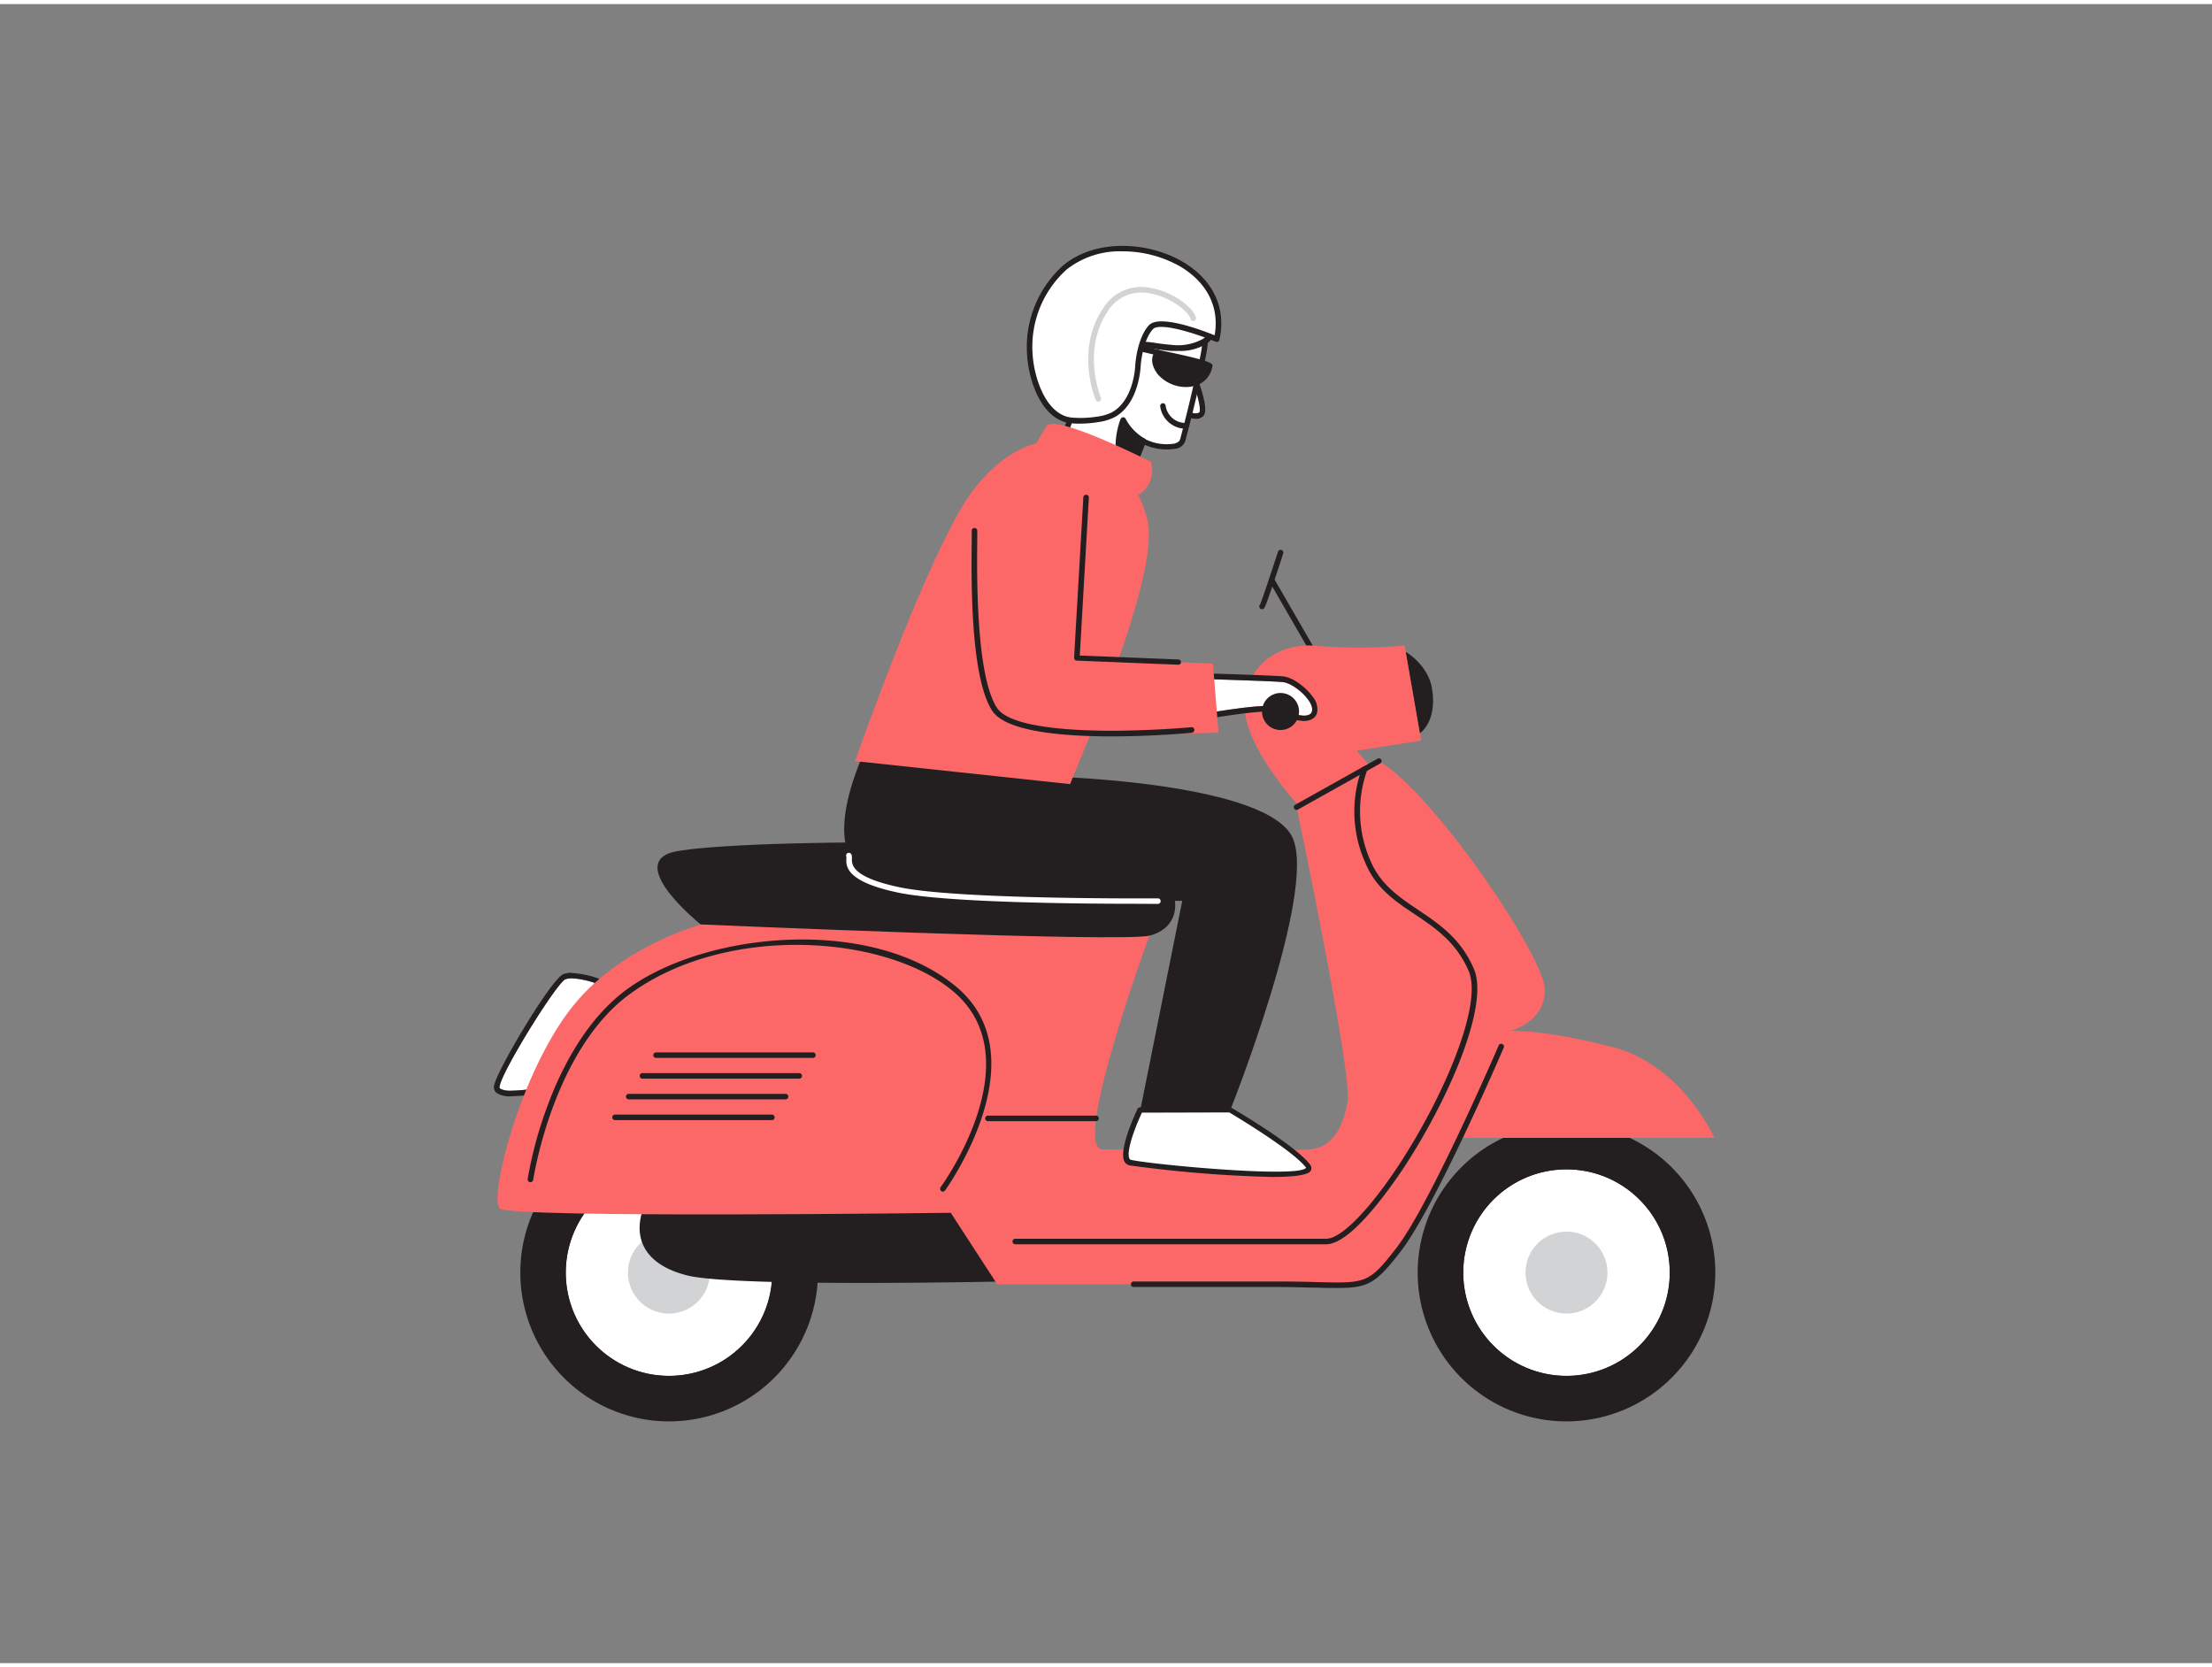 <svg xmlns="http://www.w3.org/2000/svg" viewBox="0 0 400 300" width="406" height="306" class="illustration styles_illustrationTablet__1DWOa"><rect x="0" y="0" width="400" height="300" fill="#808080" stroke="none"/><g id="_222_motorcycle_flatline" data-name="#222_motorcycle_flatline"><path d="M215.85,67.3s2.32,5.92,1.38,6.85-3.14-.3-3.14-.3" fill="#fff"></path><path d="M216.24,75a5.62,5.62,0,0,1-2.39-.7.5.5,0,0,1-.2-.68.5.5,0,0,1,.68-.19c.61.33,2,.87,2.55.37.35-.43-.35-3.38-1.49-6.3a.5.5,0,0,1,.93-.37c.73,1.87,2.33,6.34,1.26,7.38A1.8,1.8,0,0,1,216.24,75Z" fill="#231f20"></path><path d="M216.93,55.86c2.29,3.43.31,9-.52,12.76q-1.16,5.16-2.53,10.26c-.58,2.16-6.24,1-7.1.13l-5,12.66a35.59,35.59,0,0,1-6.62-4.15c-4.11-3.08-3.5-6.65-3.5-6.65,1.74-6.9,5.72-14.3,8.62-20.83a10.86,10.86,0,0,1,2.52-3.85,10.53,10.53,0,0,1,3.36-1.82c2.78-1,6-1.78,8.63-.39A5.67,5.67,0,0,1,216.93,55.86Z" fill="#fff"></path><path d="M201.78,92.17a.63.63,0,0,1-.19,0,36.79,36.79,0,0,1-6.73-4.22c-4.3-3.23-3.72-7-3.7-7.13,1.33-5.24,3.86-10.64,6.32-15.86.81-1.74,1.61-3.44,2.34-5.09a11.22,11.22,0,0,1,2.65-4A11.24,11.24,0,0,1,206,53.9c2.43-.92,6-2,9-.37a6.29,6.29,0,0,1,2.33,2h0c2.05,3.08.91,7.63,0,11.28-.17.66-.33,1.28-.45,1.86-.77,3.43-1.62,6.9-2.53,10.29a2.11,2.11,0,0,1-1.67,1.43,10,10,0,0,1-5.68-.69l-4.77,12.11a.57.57,0,0,1-.27.28A.69.69,0,0,1,201.78,92.17Zm9.7-38.46a14.77,14.77,0,0,0-5.15,1.13,10.64,10.64,0,0,0-3.2,1.72,10.18,10.18,0,0,0-2.39,3.69c-.74,1.65-1.54,3.36-2.36,5.1C196,70.53,193.44,75.89,192.14,81c0,.09-.47,3.27,3.32,6.12a40.41,40.41,0,0,0,6,3.87l4.8-12.16a.49.49,0,0,1,.37-.31.51.51,0,0,1,.45.14,8.58,8.58,0,0,0,5.31.81q.83-.23,1-.72c.91-3.38,1.76-6.83,2.52-10.24.13-.59.29-1.23.46-1.89.86-3.47,1.94-7.78.14-10.48h0a5.23,5.23,0,0,0-2-1.72A6.51,6.51,0,0,0,211.48,53.71Z" fill="#231f20"></path><path d="M214.35,76.29a4.14,4.14,0,0,1-4-3.56" fill="#fff"></path><path d="M214.34,76.79a4.67,4.67,0,0,1-4.53-4,.5.5,0,0,1,.38-.6.49.49,0,0,1,.59.38,3.62,3.62,0,0,0,3.55,3.17.5.5,0,0,1,0,1Z" fill="#231f20"></path><path d="M206.78,79a9.44,9.44,0,0,1-3.68-3.84s-2.7,7,1.47,9.43Z" fill="#231f20"></path><path d="M204.57,85.1a.45.45,0,0,1-.25-.07c-4.48-2.66-1.8-9.74-1.68-10a.5.5,0,0,1,.93,0A8.89,8.89,0,0,0,207,78.57a.5.5,0,0,1,.22.62L205,84.78a.49.49,0,0,1-.31.29A.41.41,0,0,1,204.57,85.1Zm-1.34-8.65c-.5,1.84-1.13,5.54,1.11,7.38l1.82-4.61A10.74,10.74,0,0,1,203.23,76.45Z" fill="#231f20"></path><path d="M218.74,65.45c.1-.47-9.36-2.43-9.36-2.43s-1.43,1.17.37,3.6S217.75,70.25,218.74,65.45Z" fill="#231f20"></path><path d="M214.58,69.25a6.85,6.85,0,0,1-5.24-2.33c-2.05-2.78-.3-4.27-.28-4.28a.5.5,0,0,1,.42-.11c10,2.06,9.87,2.47,9.75,3h0a4.32,4.32,0,0,1-3.42,3.56A5.46,5.46,0,0,1,214.58,69.25Zm-5-5.68c-.22.34-.54,1.23.59,2.76a5.92,5.92,0,0,0,5.45,1.81,3.29,3.29,0,0,0,2.58-2.47C217.15,65.26,213.23,64.34,209.56,63.57Zm9.18,1.88h0Zm-.49-.1Z" fill="#231f20"></path><line x1="209.38" y1="63.02" x2="205.9" y2="62.21" fill="#231f20"></line><path d="M209.38,63.52h-.11l-3.48-.81a.5.5,0,1,1,.23-1l3.47.81a.5.5,0,0,1-.11,1Z" fill="#231f20"></path><path d="M217.66,61.13a3.5,3.5,0,0,0,1.62-1.92,3.63,3.63,0,0,0-.41-2.57c-1.65-3.26-5.7-4.77-9.32-4.31a9.28,9.28,0,0,0-4.48,1.73c-1.76,1.35-4.09,5.55-1.33,7.12a7.46,7.46,0,0,0,3.22.44c1.64.1,3.26.43,4.9.55A9.68,9.68,0,0,0,217.66,61.13Z" fill="#fff"></path><path d="M213.17,62.72c-.47,0-.92,0-1.35,0-.81-.06-1.62-.17-2.4-.27s-1.66-.23-2.49-.28l-.73,0a5.63,5.63,0,0,1-2.71-.48A2.91,2.91,0,0,1,202,59.2c-.14-2.1,1.53-4.57,2.8-5.53a9.7,9.7,0,0,1,4.72-1.84c4.14-.52,8.19,1.36,9.82,4.58a4.07,4.07,0,0,1,.45,2.93,4,4,0,0,1-1.84,2.22h0A9,9,0,0,1,213.17,62.72Zm-2.28-10a11.13,11.13,0,0,0-1.28.08,8.81,8.81,0,0,0-4.24,1.64c-1.08.83-2.51,3-2.4,4.67a1.88,1.88,0,0,0,1,1.62,4.88,4.88,0,0,0,2.22.35c.27,0,.53,0,.78,0,.86,0,1.73.16,2.56.28s1.56.2,2.34.26a9.3,9.3,0,0,0,5.51-1,3,3,0,0,0,1.4-1.63,3.13,3.13,0,0,0-.38-2.2A8.34,8.34,0,0,0,210.89,52.74Zm6.77,8.39h0Z" fill="#231f20"></path><path d="M201.27,74.31l.2-.11c3-1.75,4.1-5.77,4.31-8.72.14-2.07.81-5.37,2.35-7,1.89-2,11.88,2.16,11.88,2.16,3.25-14.23-17.9-21-27.45-13a19.18,19.18,0,0,0-6.33,15.76c.27,4.33,2.5,11.52,7.66,11.9a20.54,20.54,0,0,0,4.57-.18A8.77,8.77,0,0,0,201.27,74.31Z" fill="#fff"></path><path d="M195.38,75.87c-.51,0-1,0-1.52-.06-5.43-.39-7.84-7.6-8.13-12.36a19.81,19.81,0,0,1,6.5-16.17c6-5.05,15.8-4.25,21.85-.56,5.37,3.26,7.71,8.37,6.42,14a.48.48,0,0,1-.26.33.48.48,0,0,1-.42,0c-4-1.68-10.19-3.5-11.32-2.28-1.32,1.41-2.07,4.39-2.23,6.71-.1,1.58-.75,6.9-4.54,9.12l-.22.12a9.23,9.23,0,0,1-3,.88A20.82,20.82,0,0,1,195.38,75.87ZM203,44.71A15.49,15.49,0,0,0,192.88,48a18.79,18.79,0,0,0-6.15,15.35c.26,4.24,2.45,11.08,7.2,11.43a19.57,19.57,0,0,0,4.46-.18,8.34,8.34,0,0,0,2.65-.77h0l.18-.1c3.37-2,4-6.87,4.06-8.33.16-2.32.9-5.63,2.48-7.32,1.86-2,9.33.78,11.88,1.81.9-5-1.29-9.44-6.08-12.36A21,21,0,0,0,203,44.71Z" fill="#231f20"></path><path d="M198.61,71.89a.51.51,0,0,1-.46-.31c-.16-.37-3.75-9.11,1.4-16.69a8.1,8.1,0,0,1,8.56-3.56c3.9.67,7.65,3.47,8.15,5.35a.5.5,0,0,1-.36.61.5.5,0,0,1-.61-.35c-.37-1.39-3.69-4-7.35-4.62a7.17,7.17,0,0,0-7.56,3.13c-4.85,7.13-1.34,15.66-1.31,15.74a.5.5,0,0,1-.26.66A.71.71,0,0,1,198.61,71.89Z" fill="#d1d3d4"></path><path d="M237.94,118.45a.51.51,0,0,1-.44-.25l-7.73-13.39a.5.5,0,1,1,.86-.5l7.74,13.39a.49.49,0,0,1-.18.68A.47.47,0,0,1,237.94,118.45Z" fill="#231f20"></path><path d="M228.22,109.42a.54.54,0,0,1-.36-.14.51.51,0,0,1,0-.71c.24-.42,2.11-6.07,3.23-9.52a.5.5,0,1,1,.95.31c-3.09,9.53-3.36,9.81-3.47,9.92A.52.52,0,0,1,228.22,109.42Z" fill="#231f20"></path><path d="M254.15,117.1s4.15,2.32,4.83,6.8c.92,6-2.27,8-2.27,8Z" fill="#231f20"></path><path d="M107.55,177s-3.69-1.3-5.32-.65S89.35,195.2,90.4,196.09s6.32,0,6.32,0Z" fill="#fff"></path><path d="M103.41,176.17a15.43,15.43,0,0,1,4.14.83L96.72,196.09a30.3,30.3,0,0,1-4.22.4,3.69,3.69,0,0,1-2.1-.4c-1.05-.89,10.19-19.09,11.83-19.74a3.22,3.22,0,0,1,1.18-.18m0-1a4.16,4.16,0,0,0-1.55.25c-2.18.86-12,17.37-12.5,20.1a1.33,1.33,0,0,0,.39,1.33,4.19,4.19,0,0,0,2.75.64,32.36,32.36,0,0,0,4.39-.41l.47-.08.23-.42,10.83-19.09.59-1-1.13-.4a16.58,16.58,0,0,0-4.47-.88Z" fill="#231f20"></path><circle cx="120.96" cy="229.38" r="26.41" fill="#231f20"></circle><path d="M121,256.29a26.91,26.91,0,1,1,26.91-26.91A26.94,26.94,0,0,1,121,256.29Zm0-52.82a25.91,25.91,0,1,0,25.91,25.91A25.94,25.94,0,0,0,121,203.47Z" fill="#231f20"></path><circle cx="120.96" cy="229.38" r="18.67" fill="#fff"></circle><path d="M121,210.71a18.68,18.68,0,1,1-18.68,18.67A18.67,18.67,0,0,1,121,210.71m0-1a19.68,19.68,0,1,0,19.67,19.67A19.7,19.7,0,0,0,121,209.71Z" fill="#231f20"></path><circle cx="120.96" cy="229.38" r="7.41" fill="#d1d3d4"></circle><path d="M128.37,206.25c-10.12,4.46-19.43,19.17-4.08,23.13,8.75,2.26,60.7,1,60.7,1l-11.8-21S138.22,201.9,128.37,206.25Z" fill="#231f20"></path><path d="M156,231.25c-13.54,0-27.59-.28-31.83-1.38-6.62-1.71-8.26-5.23-8.48-7.89-.5-6.17,6-13.35,12.48-16.19h0c9.88-4.37,43.7,2.85,45.13,3.16a.51.51,0,0,1,.33.24l11.8,21a.55.55,0,0,1,0,.5.53.53,0,0,1-.43.25C183.91,230.93,170.24,231.25,156,231.25Zm-18-25.86c-4,0-7.34.37-9.47,1.31h0c-6,2.65-12.34,9.54-11.88,15.2.27,3.34,2.94,5.76,7.73,7,8,2.06,53,1.17,59.73,1l-11.28-20.05C170.58,209.4,151.12,205.39,138,205.39Zm-9.67.86h0Z" fill="#231f20"></path><circle cx="283.27" cy="229.38" r="26.41" fill="#231f20"></circle><path d="M283.27,256.29a26.91,26.91,0,1,1,26.91-26.91A26.94,26.94,0,0,1,283.27,256.29Zm0-52.82a25.91,25.91,0,1,0,25.91,25.91A25.95,25.95,0,0,0,283.27,203.47Z" fill="#231f20"></path><circle cx="283.27" cy="229.38" r="18.67" fill="#fff"></circle><path d="M283.27,210.71a18.68,18.68,0,1,1-18.67,18.67,18.67,18.67,0,0,1,18.67-18.67m0-1A19.68,19.68,0,1,0,303,229.38a19.7,19.7,0,0,0-19.68-19.67Z" fill="#231f20"></path><circle cx="283.27" cy="229.38" r="7.41" fill="#d1d3d4"></circle><path d="M249.34,136.89l-14.87,8.33s10.11,48.19,9.22,53.25-3,8.33-6.84,8.63-31.54,0-37.49,0,9.46-41.35,9.46-41.35H129.15s-16.06,3.57-25.58,15.47S88.31,216,90.4,217.8s81.53.77,81.53.77l8.39,12.92H244c9.52,0,19.93-26.47,19.93-26.47H310s-5.75-13.19-18.54-16.46-18.35-2.88-18.35-2.88,6.25-1.49,6.25-7.44S259.16,142.54,249.34,136.89Z" fill="#fc6868"></path><path d="M126.7,166.42S114,156.23,121,153.55s82.15-3.27,87.86,2.38,4.23,11.23-1,12.52S126.7,166.42,126.7,166.42Z" fill="#231f20"></path><path d="M236.55,146.56c-.6-.15-11.47-11.75-11.46-19.49s6.65-11.75,13.14-11A95.27,95.27,0,0,0,254,116l3,17.19L245.32,135l3.87,4.47Z" fill="#fc6868"></path><path d="M194.15,136.06c-1-.2-35.94-4.79-35.94-4.79s-12.42,22.16-.12,27,55.7,3.88,55.7,3.88L206.2,200h16.27s15.66-39.27,11.3-49.19-42.42-11.07-42.42-11.07Z" fill="#231f20"></path><path d="M154.64,136.89s10.9-31.34,19-45.42c3.69-6.4,9.76-12.46,17.6-12.62,3.47-.07,6.41.42,9.07,2.73a22.57,22.57,0,0,1,7.2,11.82c2.27,9.65-11.87,42.17-14,47.65Z" fill="#fc6868"></path><path d="M216.32,122s13.68.4,15.67.6,5.75,3.48,5.25,5.31-5.66-.12-7.14-.85-14.56,1.61-14.56,1.61Z" fill="#fff"></path><path d="M216.32,122s13.68.4,15.67.6,5.75,3.48,5.25,5.31c-.15.55-.73.76-1.5.76a16.51,16.51,0,0,1-5.64-1.61,3.13,3.13,0,0,0-1.17-.14c-3.61,0-13.39,1.75-13.39,1.75l.78-6.67m-.89-1-.11.91-.78,6.66-.16,1.34,1.33-.23c.1,0,9.74-1.74,13.22-1.74a3.62,3.62,0,0,1,.77,0,17.06,17.06,0,0,0,6,1.7c1.79,0,2.32-.94,2.47-1.5a3.46,3.46,0,0,0-.75-2.83c-1.14-1.66-3.57-3.56-5.37-3.74-2-.2-15.18-.58-15.74-.6l-.92,0Z" fill="#231f20"></path><path d="M170.5,214.74a.46.46,0,0,1-.29-.1.5.5,0,0,1-.11-.7c.17-.23,16.8-23.17,2.26-35.42-12.12-10.21-40.87-12.3-58.37.42C100,189.07,96.46,212.37,96.42,212.61a.5.5,0,1,1-1-.15A72.56,72.56,0,0,1,99,199.25c2.44-6.63,6.93-15.68,14.41-21.12C128,167.52,157.85,165,173,177.76s-1.93,36.54-2.1,36.77A.49.49,0,0,1,170.5,214.74Z" fill="#231f20"></path><path d="M198.2,202H178.65a.5.5,0,0,1-.5-.5.5.5,0,0,1,.5-.5H198.2a.5.5,0,0,1,.5.5A.5.5,0,0,1,198.2,202Z" fill="#231f20"></path><path d="M239.82,224.26H183.59a.51.51,0,0,1-.5-.5.5.5,0,0,1,.5-.5h56.23c2.65,0,7.61-5,13-13.12,8.3-12.61,15.35-29.24,12.77-35.27-2.24-5.22-6-7.78-9.72-10.26s-7.09-4.76-9-9.38a22.7,22.7,0,0,1-.57-17.06.5.5,0,1,1,.91.41,22.16,22.16,0,0,0,.58,16.26c1.82,4.35,5.14,6.58,8.66,8.95,3.8,2.55,7.73,5.2,10.08,10.68,2.82,6.58-4.52,23.57-12.86,36.22C250.91,214.77,244.18,224.26,239.82,224.26Z" fill="#231f20"></path><path d="M241.85,232.16c-1,0-2.23,0-3.62-.06-1.88,0-4.22-.11-7-.11H205a.5.5,0,0,1-.5-.5.51.51,0,0,1,.5-.5h26.18c2.83,0,5.18.06,7.07.11,8.76.22,9.28.23,14.22-6.12,6.11-7.85,18.39-36.33,18.52-36.62a.5.5,0,1,1,.91.4c-.5,1.17-12.46,28.88-18.64,36.83C248.84,231.29,247.49,232.16,241.85,232.16Z" fill="#231f20"></path><path d="M206.2,200s-4.31,8.92-1.78,9.52,34.68,4.05,32.13.63S222.47,200,222.47,200Z" fill="#fff"></path><path d="M230,212.09A228.2,228.2,0,0,1,204.3,210a1.38,1.38,0,0,1-1-.78c-1-2.18,2.05-8.7,2.4-9.44a.51.51,0,0,1,.45-.28h16.27a.45.45,0,0,1,.25.07c.47.27,11.64,6.82,14.23,10.28A1,1,0,0,1,237,211C236.5,211.79,233.74,212.09,230,212.09Zm-23.5-11.63c-1.25,2.65-2.88,7-2.27,8.29a.39.39,0,0,0,.28.24c3.46.82,30.35,3.36,31.68,1.43-2.39-3.13-12.67-9.25-13.88-10Z" fill="#231f20"></path><path d="M196.53,91.25l-1.82,27,24.63,1,1,12.49s-33.51,1.5-40.46-4.21S177.49,94,181.26,90.06,197.11,82.78,196.53,91.25Z" fill="#fc6868"></path><path d="M147,190.56H118.64a.5.5,0,1,1,0-1H147a.5.5,0,0,1,0,1Z" fill="#231f20"></path><path d="M144.53,194.31H116.17a.5.5,0,0,1,0-1h28.36a.5.5,0,1,1,0,1Z" fill="#231f20"></path><path d="M142.05,198.06H113.69a.51.51,0,0,1-.5-.5.5.5,0,0,1,.5-.5h28.36a.5.5,0,0,1,.5.5A.5.5,0,0,1,142.05,198.06Z" fill="#231f20"></path><path d="M139.58,201.81H111.22a.5.5,0,0,1-.5-.5.5.5,0,0,1,.5-.5h28.36a.5.5,0,0,1,.5.5A.5.5,0,0,1,139.58,201.81Z" fill="#231f20"></path><path d="M234.47,145.72a.49.49,0,0,1-.44-.26.5.5,0,0,1,.19-.68l14.88-8.33a.51.51,0,0,1,.68.19.5.5,0,0,1-.2.68l-14.87,8.33A.44.44,0,0,1,234.47,145.72Z" fill="#231f20"></path><circle cx="231.56" cy="127.92" r="3.35" fill="#231f20"></circle><path d="M213.05,119.46h0l-18.34-.74a.48.48,0,0,1-.35-.16.53.53,0,0,1-.13-.36l1.67-29a.5.5,0,1,1,1,.06l-1.64,28.54,17.83.71a.51.51,0,0,1,.48.52A.5.5,0,0,1,213.05,119.46Z" fill="#231f20"></path><path d="M201,132.42c-8.95,0-19.16-.88-21.59-4.65-4-6.2-3.77-24.21-3.69-31,0-.65,0-1.17,0-1.54a.5.5,0,1,1,1,0c0,.37,0,.9,0,1.55-.07,6.06-.28,24.49,3.54,30.44,1.67,2.6,8.25,4,19,4.17,8.25.1,16.09-.62,16.17-.63a.5.5,0,1,1,.09,1C215,131.82,208.45,132.42,201,132.42Z" fill="#231f20"></path><path d="M208.1,82.77S190.83,74,189.25,76.32A40.55,40.55,0,0,0,186.18,82s17.43,8.73,20.26,6.35A5.14,5.14,0,0,0,208.1,82.77Z" fill="#fc6868"></path><path d="M205.33,162.69c-9.71,0-34-.19-42.82-2-9.63-2-9.52-4.83-9.46-6.19,0-.12,0-.27,0-.32a.5.5,0,0,1,.23-.66.52.52,0,0,1,.68.24,1.68,1.68,0,0,1,.09.78c0,1-.14,3.33,8.66,5.17,10.8,2.26,46.31,2,46.67,2a.49.49,0,0,1,.5.5.5.5,0,0,1-.5.5Z" fill="#fff"></path></g></svg>